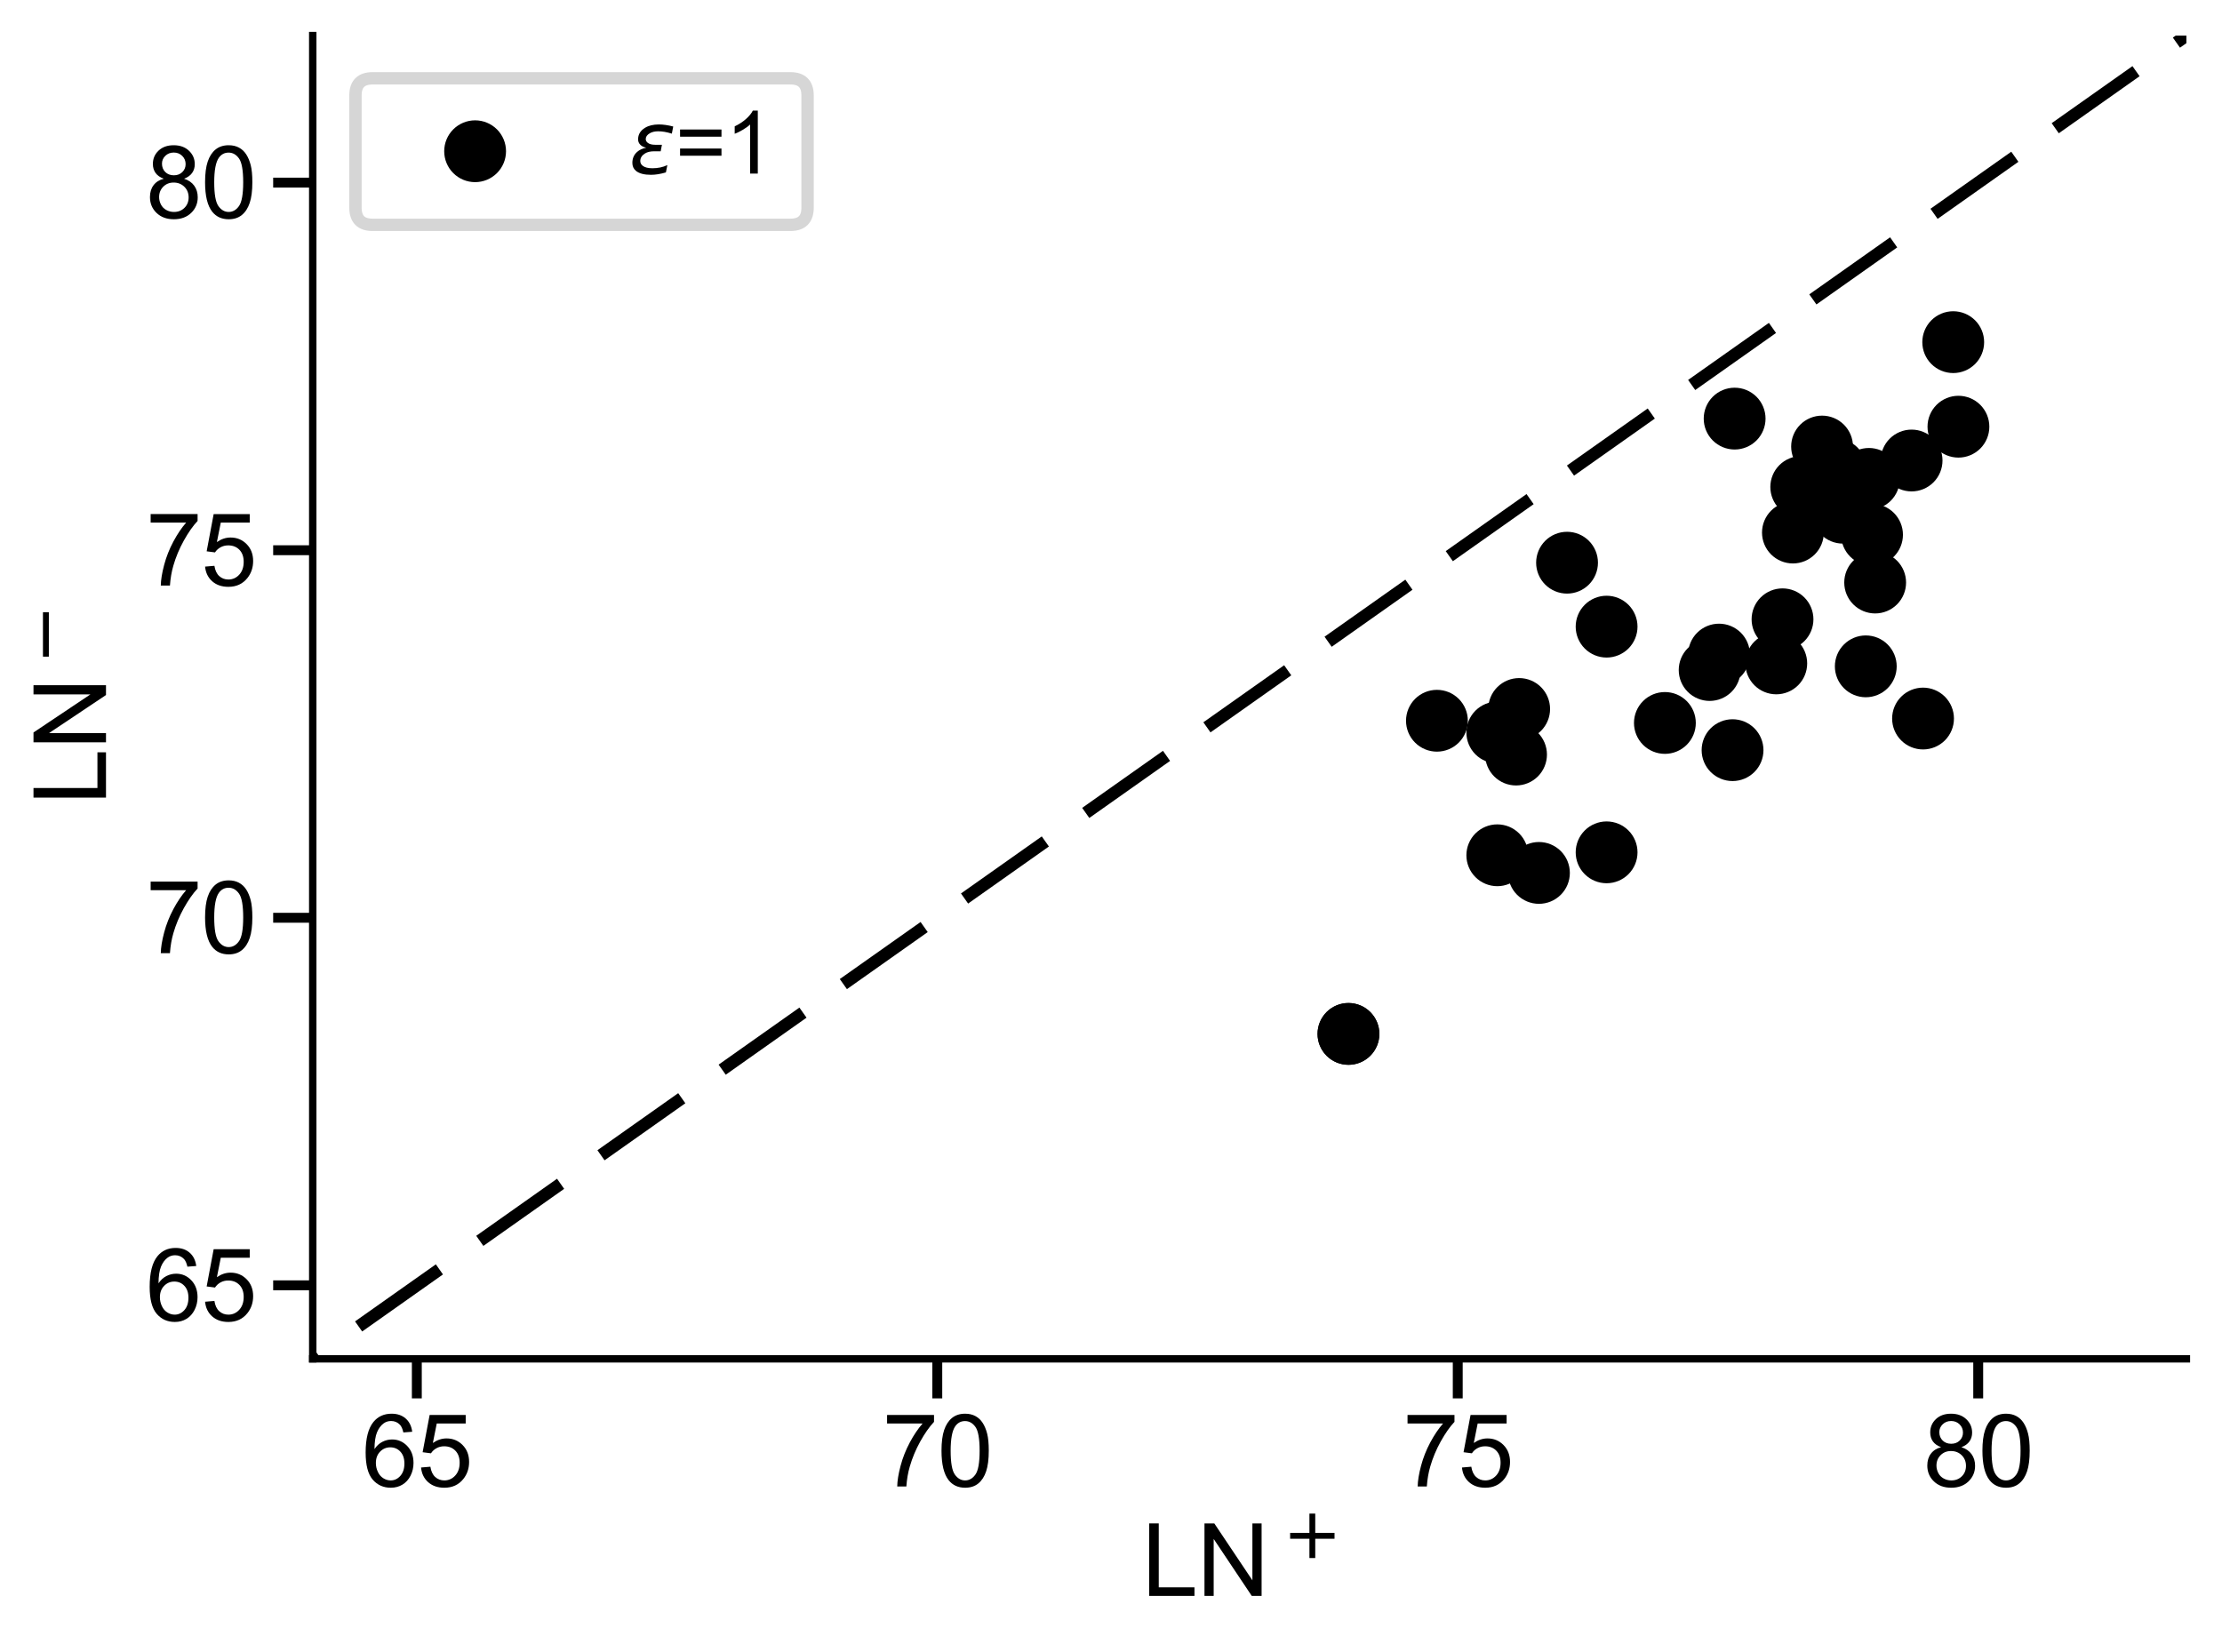 <?xml version="1.0" encoding="utf-8" standalone="no"?>
<!DOCTYPE svg PUBLIC "-//W3C//DTD SVG 1.1//EN"
  "http://www.w3.org/Graphics/SVG/1.1/DTD/svg11.dtd">
<svg xmlns:xlink="http://www.w3.org/1999/xlink" width="449.28pt" height="334.08pt" viewBox="0 0 449.28 334.08" xmlns="http://www.w3.org/2000/svg" version="1.1">
 <defs>
  <style type="text/css">*{stroke-linejoin: round; stroke-linecap: butt}</style>
 </defs>
 <g id="figure_1">
  <g id="patch_1">
   <path d="M 0 334.08 
L 449.28 334.08 
L 449.28 0 
L 0 0 
z
" style="fill: #ffffff"/>
  </g>
  <g id="axes_1">
   <g id="patch_2">
    <path d="M 63.234 274.799 
L 442.08 274.799 
L 442.08 7.2 
L 63.234 7.2 
z
" style="fill: #ffffff"/>
   </g>
   <g id="PathCollection_1">
    <defs>
     <path id="m5d64b013ed" d="M 0 5 
C 1.326 5 2.598 4.473 3.536 3.536 
C 4.473 2.598 5 1.326 5 0 
C 5 -1.326 4.473 -2.598 3.536 -3.536 
C 2.598 -4.473 1.326 -5 0 -5 
C -1.326 -5 -2.598 -4.473 -3.536 -3.536 
C -4.473 -2.598 -5 -1.326 -5 0 
C -5 1.326 -4.473 2.598 -3.536 3.536 
C -2.598 4.473 -1.326 5 0 5 
z
" style="stroke: #000000; stroke-width: 2.5"/>
    </defs>
    <g clip-path="url(#pa6c28b6371)">
     <use xlink:href="#m5d64b013ed" x="394.935" y="69.194" style="stroke: #000000; stroke-width: 2.5"/>
    </g>
   </g>
   <g id="PathCollection_2">
    <g clip-path="url(#pa6c28b6371)">
     <use xlink:href="#m5d64b013ed" x="350.736" y="84.655" style="stroke: #000000; stroke-width: 2.5"/>
    </g>
   </g>
   <g id="PathCollection_3">
    <g clip-path="url(#pa6c28b6371)">
     <use xlink:href="#m5d64b013ed" x="395.987" y="86.29" style="stroke: #000000; stroke-width: 2.5"/>
    </g>
   </g>
   <g id="PathCollection_4">
    <g clip-path="url(#pa6c28b6371)">
     <use xlink:href="#m5d64b013ed" x="368.416" y="90.304" style="stroke: #000000; stroke-width: 2.5"/>
    </g>
   </g>
   <g id="PathCollection_5">
    <g clip-path="url(#pa6c28b6371)">
     <use xlink:href="#m5d64b013ed" x="386.516" y="93.129" style="stroke: #000000; stroke-width: 2.5"/>
    </g>
   </g>
   <g id="PathCollection_6">
    <g clip-path="url(#pa6c28b6371)">
     <use xlink:href="#m5d64b013ed" x="371.152" y="94.913" style="stroke: #000000; stroke-width: 2.5"/>
    </g>
   </g>
   <g id="PathCollection_7">
    <g clip-path="url(#pa6c28b6371)">
     <use xlink:href="#m5d64b013ed" x="377.887" y="96.846" style="stroke: #000000; stroke-width: 2.5"/>
    </g>
   </g>
   <g id="PathCollection_8">
    <g clip-path="url(#pa6c28b6371)">
     <use xlink:href="#m5d64b013ed" x="364.206" y="98.481" style="stroke: #000000; stroke-width: 2.5"/>
    </g>
   </g>
   <g id="PathCollection_9">
    <g clip-path="url(#pa6c28b6371)">
     <use xlink:href="#m5d64b013ed" x="372.625" y="103.684" style="stroke: #000000; stroke-width: 2.5"/>
    </g>
   </g>
   <g id="PathCollection_10">
    <g clip-path="url(#pa6c28b6371)">
     <use xlink:href="#m5d64b013ed" x="362.522" y="107.698" style="stroke: #000000; stroke-width: 2.5"/>
    </g>
   </g>
   <g id="PathCollection_11">
    <g clip-path="url(#pa6c28b6371)">
     <use xlink:href="#m5d64b013ed" x="378.518" y="108.144" style="stroke: #000000; stroke-width: 2.5"/>
    </g>
   </g>
   <g id="PathCollection_12">
    <g clip-path="url(#pa6c28b6371)">
     <use xlink:href="#m5d64b013ed" x="316.85" y="113.794" style="stroke: #000000; stroke-width: 2.5"/>
    </g>
   </g>
   <g id="PathCollection_13">
    <g clip-path="url(#pa6c28b6371)">
     <use xlink:href="#m5d64b013ed" x="379.15" y="117.807" style="stroke: #000000; stroke-width: 2.5"/>
    </g>
   </g>
   <g id="PathCollection_14">
    <g clip-path="url(#pa6c28b6371)">
     <use xlink:href="#m5d64b013ed" x="360.418" y="125.241" style="stroke: #000000; stroke-width: 2.5"/>
    </g>
   </g>
   <g id="PathCollection_15">
    <g clip-path="url(#pa6c28b6371)">
     <use xlink:href="#m5d64b013ed" x="324.848" y="126.727" style="stroke: #000000; stroke-width: 2.5"/>
    </g>
   </g>
   <g id="PathCollection_16">
    <g clip-path="url(#pa6c28b6371)">
     <use xlink:href="#m5d64b013ed" x="347.579" y="132.377" style="stroke: #000000; stroke-width: 2.5"/>
    </g>
   </g>
   <g id="PathCollection_17">
    <g clip-path="url(#pa6c28b6371)">
     <use xlink:href="#m5d64b013ed" x="359.155" y="134.161" style="stroke: #000000; stroke-width: 2.5"/>
    </g>
   </g>
   <g id="PathCollection_18">
    <g clip-path="url(#pa6c28b6371)">
     <use xlink:href="#m5d64b013ed" x="377.255" y="134.755" style="stroke: #000000; stroke-width: 2.5"/>
    </g>
   </g>
   <g id="PathCollection_19">
    <g clip-path="url(#pa6c28b6371)">
     <use xlink:href="#m5d64b013ed" x="345.685" y="135.499" style="stroke: #000000; stroke-width: 2.5"/>
    </g>
   </g>
   <g id="PathCollection_20">
    <g clip-path="url(#pa6c28b6371)">
     <use xlink:href="#m5d64b013ed" x="307.169" y="143.378" style="stroke: #000000; stroke-width: 2.5"/>
    </g>
   </g>
   <g id="PathCollection_21">
    <g clip-path="url(#pa6c28b6371)">
     <use xlink:href="#m5d64b013ed" x="388.831" y="145.311" style="stroke: #000000; stroke-width: 2.5"/>
    </g>
   </g>
   <g id="PathCollection_22">
    <g clip-path="url(#pa6c28b6371)">
     <use xlink:href="#m5d64b013ed" x="290.542" y="145.757" style="stroke: #000000; stroke-width: 2.5"/>
    </g>
   </g>
   <g id="PathCollection_23">
    <g clip-path="url(#pa6c28b6371)">
     <use xlink:href="#m5d64b013ed" x="336.635" y="146.203" style="stroke: #000000; stroke-width: 2.5"/>
    </g>
   </g>
   <g id="PathCollection_24">
    <g clip-path="url(#pa6c28b6371)">
     <use xlink:href="#m5d64b013ed" x="302.749" y="148.135" style="stroke: #000000; stroke-width: 2.5"/>
    </g>
   </g>
   <g id="PathCollection_25">
    <g clip-path="url(#pa6c28b6371)">
     <use xlink:href="#m5d64b013ed" x="350.315" y="151.703" style="stroke: #000000; stroke-width: 2.5"/>
    </g>
   </g>
   <g id="PathCollection_26">
    <g clip-path="url(#pa6c28b6371)">
     <use xlink:href="#m5d64b013ed" x="306.537" y="152.595" style="stroke: #000000; stroke-width: 2.5"/>
    </g>
   </g>
   <g id="PathCollection_27">
    <g clip-path="url(#pa6c28b6371)">
     <use xlink:href="#m5d64b013ed" x="324.848" y="172.368" style="stroke: #000000; stroke-width: 2.5"/>
    </g>
   </g>
   <g id="PathCollection_28">
    <g clip-path="url(#pa6c28b6371)">
     <use xlink:href="#m5d64b013ed" x="302.749" y="172.963" style="stroke: #000000; stroke-width: 2.5"/>
    </g>
   </g>
   <g id="PathCollection_29">
    <g clip-path="url(#pa6c28b6371)">
     <use xlink:href="#m5d64b013ed" x="311.168" y="176.531" style="stroke: #000000; stroke-width: 2.5"/>
    </g>
   </g>
   <g id="PathCollection_30">
    <g clip-path="url(#pa6c28b6371)">
     <use xlink:href="#m5d64b013ed" x="272.652" y="209.088" style="stroke: #000000; stroke-width: 2.5"/>
    </g>
   </g>
   <g id="PathCollection_31">
    <g clip-path="url(#pa6c28b6371)">
     <use xlink:href="#m5d64b013ed" x="272.652" y="209.088" style="stroke: #000000; stroke-width: 2.5"/>
    </g>
   </g>
   <g id="matplotlib.axis_1">
    <g id="xtick_1">
     <g id="line2d_1">
      <defs>
       <path id="m09d9c7f826" d="M 0 0 
L 0 8 
" style="stroke: #000000; stroke-width: 2"/>
      </defs>
      <g>
       <use xlink:href="#m09d9c7f826" x="84.281" y="274.799" style="stroke: #000000; stroke-width: 2"/>
      </g>
     </g>
     <g id="text_1">
      <!-- 65 -->
      <g transform="translate(73.159 300.614)scale(0.2 -0.2)">
       <defs>
        <path id="ArialMT-36" d="M 3184 3459 
L 2625 3416 
Q 2550 3747 2413 3897 
Q 2184 4138 1850 4138 
Q 1581 4138 1378 3988 
Q 1113 3794 959 3422 
Q 806 3050 800 2363 
Q 1003 2672 1297 2822 
Q 1591 2972 1913 2972 
Q 2475 2972 2870 2558 
Q 3266 2144 3266 1488 
Q 3266 1056 3080 686 
Q 2894 316 2569 119 
Q 2244 -78 1831 -78 
Q 1128 -78 684 439 
Q 241 956 241 2144 
Q 241 3472 731 4075 
Q 1159 4600 1884 4600 
Q 2425 4600 2770 4297 
Q 3116 3994 3184 3459 
z
M 888 1484 
Q 888 1194 1011 928 
Q 1134 663 1356 523 
Q 1578 384 1822 384 
Q 2178 384 2434 671 
Q 2691 959 2691 1453 
Q 2691 1928 2437 2201 
Q 2184 2475 1800 2475 
Q 1419 2475 1153 2201 
Q 888 1928 888 1484 
z
" transform="scale(0.016)"/>
        <path id="ArialMT-35" d="M 266 1200 
L 856 1250 
Q 922 819 1161 601 
Q 1400 384 1738 384 
Q 2144 384 2425 690 
Q 2706 997 2706 1503 
Q 2706 1984 2436 2262 
Q 2166 2541 1728 2541 
Q 1456 2541 1237 2417 
Q 1019 2294 894 2097 
L 366 2166 
L 809 4519 
L 3088 4519 
L 3088 3981 
L 1259 3981 
L 1013 2750 
Q 1425 3038 1878 3038 
Q 2478 3038 2890 2622 
Q 3303 2206 3303 1553 
Q 3303 931 2941 478 
Q 2500 -78 1738 -78 
Q 1113 -78 717 272 
Q 322 622 266 1200 
z
" transform="scale(0.016)"/>
       </defs>
       <use xlink:href="#ArialMT-36"/>
       <use xlink:href="#ArialMT-35" x="55.615"/>
      </g>
     </g>
    </g>
    <g id="xtick_2">
     <g id="line2d_2">
      <g>
       <use xlink:href="#m09d9c7f826" x="189.516" y="274.799" style="stroke: #000000; stroke-width: 2"/>
      </g>
     </g>
     <g id="text_2">
      <!-- 70 -->
      <g transform="translate(178.394 300.614)scale(0.2 -0.2)">
       <defs>
        <path id="ArialMT-37" d="M 303 3981 
L 303 4522 
L 3269 4522 
L 3269 4084 
Q 2831 3619 2401 2847 
Q 1972 2075 1738 1259 
Q 1569 684 1522 0 
L 944 0 
Q 953 541 1156 1306 
Q 1359 2072 1739 2783 
Q 2119 3494 2547 3981 
L 303 3981 
z
" transform="scale(0.016)"/>
        <path id="ArialMT-30" d="M 266 2259 
Q 266 3072 433 3567 
Q 600 4063 929 4331 
Q 1259 4600 1759 4600 
Q 2128 4600 2406 4451 
Q 2684 4303 2865 4023 
Q 3047 3744 3150 3342 
Q 3253 2941 3253 2259 
Q 3253 1453 3087 958 
Q 2922 463 2592 192 
Q 2263 -78 1759 -78 
Q 1097 -78 719 397 
Q 266 969 266 2259 
z
M 844 2259 
Q 844 1131 1108 757 
Q 1372 384 1759 384 
Q 2147 384 2411 759 
Q 2675 1134 2675 2259 
Q 2675 3391 2411 3762 
Q 2147 4134 1753 4134 
Q 1366 4134 1134 3806 
Q 844 3388 844 2259 
z
" transform="scale(0.016)"/>
       </defs>
       <use xlink:href="#ArialMT-37"/>
       <use xlink:href="#ArialMT-30" x="55.615"/>
      </g>
     </g>
    </g>
    <g id="xtick_3">
     <g id="line2d_3">
      <g>
       <use xlink:href="#m09d9c7f826" x="294.751" y="274.799" style="stroke: #000000; stroke-width: 2"/>
      </g>
     </g>
     <g id="text_3">
      <!-- 75 -->
      <g transform="translate(283.629 300.614)scale(0.2 -0.2)">
       <use xlink:href="#ArialMT-37"/>
       <use xlink:href="#ArialMT-35" x="55.615"/>
      </g>
     </g>
    </g>
    <g id="xtick_4">
     <g id="line2d_4">
      <g>
       <use xlink:href="#m09d9c7f826" x="399.986" y="274.799" style="stroke: #000000; stroke-width: 2"/>
      </g>
     </g>
     <g id="text_4">
      <!-- 80 -->
      <g transform="translate(388.864 300.614)scale(0.2 -0.2)">
       <defs>
        <path id="ArialMT-38" d="M 1131 2484 
Q 781 2613 612 2850 
Q 444 3088 444 3419 
Q 444 3919 803 4259 
Q 1163 4600 1759 4600 
Q 2359 4600 2725 4251 
Q 3091 3903 3091 3403 
Q 3091 3084 2923 2848 
Q 2756 2613 2416 2484 
Q 2838 2347 3058 2040 
Q 3278 1734 3278 1309 
Q 3278 722 2862 322 
Q 2447 -78 1769 -78 
Q 1091 -78 675 323 
Q 259 725 259 1325 
Q 259 1772 486 2073 
Q 713 2375 1131 2484 
z
M 1019 3438 
Q 1019 3113 1228 2906 
Q 1438 2700 1772 2700 
Q 2097 2700 2305 2904 
Q 2513 3109 2513 3406 
Q 2513 3716 2298 3927 
Q 2084 4138 1766 4138 
Q 1444 4138 1231 3931 
Q 1019 3725 1019 3438 
z
M 838 1322 
Q 838 1081 952 856 
Q 1066 631 1291 507 
Q 1516 384 1775 384 
Q 2178 384 2440 643 
Q 2703 903 2703 1303 
Q 2703 1709 2433 1975 
Q 2163 2241 1756 2241 
Q 1359 2241 1098 1978 
Q 838 1716 838 1322 
z
" transform="scale(0.016)"/>
       </defs>
       <use xlink:href="#ArialMT-38"/>
       <use xlink:href="#ArialMT-30" x="55.615"/>
      </g>
     </g>
    </g>
    <g id="text_5">
     <!-- LN$^+$ -->
     <g transform="translate(230.857 322.905)scale(0.2 -0.2)">
      <defs>
       <path id="ArialMT-4c" d="M 469 0 
L 469 4581 
L 1075 4581 
L 1075 541 
L 3331 541 
L 3331 0 
L 469 0 
z
" transform="scale(0.016)"/>
       <path id="ArialMT-4e" d="M 488 0 
L 488 4581 
L 1109 4581 
L 3516 984 
L 3516 4581 
L 4097 4581 
L 4097 0 
L 3475 0 
L 1069 3600 
L 1069 0 
L 488 0 
z
" transform="scale(0.016)"/>
       <path id="DejaVuSans-2b" d="M 2944 4013 
L 2944 2272 
L 4684 2272 
L 4684 1741 
L 2944 1741 
L 2944 0 
L 2419 0 
L 2419 1741 
L 678 1741 
L 678 2272 
L 2419 2272 
L 2419 4013 
L 2944 4013 
z
" transform="scale(0.016)"/>
      </defs>
      <use xlink:href="#ArialMT-4c" transform="translate(0 0.827)"/>
      <use xlink:href="#ArialMT-4e" transform="translate(55.615 0.827)"/>
      <use xlink:href="#DejaVuSans-2b" transform="translate(142.427 39.108)scale(0.7)"/>
     </g>
    </g>
   </g>
   <g id="matplotlib.axis_2">
    <g id="ytick_1">
     <g id="line2d_5">
      <defs>
       <path id="m9de2f80d7c" d="M 0 0 
L -8 0 
" style="stroke: #000000; stroke-width: 2"/>
      </defs>
      <g>
       <use xlink:href="#m9de2f80d7c" x="63.234" y="259.932" style="stroke: #000000; stroke-width: 2"/>
      </g>
     </g>
     <g id="text_6">
      <!-- 65 -->
      <g transform="translate(29.491 267.09)scale(0.2 -0.2)">
       <use xlink:href="#ArialMT-36"/>
       <use xlink:href="#ArialMT-35" x="55.615"/>
      </g>
     </g>
    </g>
    <g id="ytick_2">
     <g id="line2d_6">
      <g>
       <use xlink:href="#m9de2f80d7c" x="63.234" y="185.599" style="stroke: #000000; stroke-width: 2"/>
      </g>
     </g>
     <g id="text_7">
      <!-- 70 -->
      <g transform="translate(29.491 192.757)scale(0.2 -0.2)">
       <use xlink:href="#ArialMT-37"/>
       <use xlink:href="#ArialMT-30" x="55.615"/>
      </g>
     </g>
    </g>
    <g id="ytick_3">
     <g id="line2d_7">
      <g>
       <use xlink:href="#m9de2f80d7c" x="63.234" y="111.266" style="stroke: #000000; stroke-width: 2"/>
      </g>
     </g>
     <g id="text_8">
      <!-- 75 -->
      <g transform="translate(29.491 118.424)scale(0.2 -0.2)">
       <use xlink:href="#ArialMT-37"/>
       <use xlink:href="#ArialMT-35" x="55.615"/>
      </g>
     </g>
    </g>
    <g id="ytick_4">
     <g id="line2d_8">
      <g>
       <use xlink:href="#m9de2f80d7c" x="63.234" y="36.933" style="stroke: #000000; stroke-width: 2"/>
      </g>
     </g>
     <g id="text_9">
      <!-- 80 -->
      <g transform="translate(29.491 44.091)scale(0.2 -0.2)">
       <use xlink:href="#ArialMT-38"/>
       <use xlink:href="#ArialMT-30" x="55.615"/>
      </g>
     </g>
    </g>
    <g id="text_10">
     <!-- LN$^-$ -->
     <g transform="translate(21.516 162.799)rotate(-90)scale(0.2 -0.2)">
      <defs>
       <path id="DejaVuSans-2212" d="M 678 2272 
L 4684 2272 
L 4684 1741 
L 678 1741 
L 678 2272 
z
" transform="scale(0.016)"/>
      </defs>
      <use xlink:href="#ArialMT-4c" transform="translate(0 0.422)"/>
      <use xlink:href="#ArialMT-4e" transform="translate(55.615 0.422)"/>
      <use xlink:href="#DejaVuSans-2212" transform="translate(142.427 38.703)scale(0.7)"/>
     </g>
    </g>
   </g>
   <g id="line2d_9">
    <path d="M -1 320.171 
L 0.093 319.399 
L 21.14 304.532 
L 42.187 289.665 
L 63.234 274.799 
L 84.281 259.932 
L 105.328 245.066 
L 126.375 230.199 
L 147.422 215.332 
L 168.469 200.466 
L 189.516 185.599 
L 210.563 170.733 
L 231.61 155.866 
L 252.657 140.999 
L 273.704 126.133 
L 294.751 111.266 
L 315.798 96.4 
L 336.845 81.533 
L 357.892 66.666 
L 378.939 51.8 
L 399.986 36.933 
L 421.033 22.067 
L 442.08 7.2 
L 450.28 1.408 
" clip-path="url(#pa6c28b6371)" style="fill: none; stroke-dasharray: 20,10; stroke-dashoffset: 0; stroke: #000000; stroke-width: 2.5"/>
   </g>
   <g id="patch_3">
    <path d="M 63.234 274.799 
L 63.234 7.2 
" style="fill: none; stroke: #000000; stroke-width: 1.5; stroke-linejoin: miter; stroke-linecap: square"/>
   </g>
   <g id="patch_4">
    <path d="M 63.234 274.799 
L 442.08 274.799 
" style="fill: none; stroke: #000000; stroke-width: 1.5; stroke-linejoin: miter; stroke-linecap: square"/>
   </g>
   <g id="legend_1">
    <g id="patch_5">
     <path d="M 75.33 45.467 
L 159.83 45.467 
Q 163.286 45.467 163.286 42.011 
L 163.286 19.296 
Q 163.286 15.84 159.83 15.84 
L 75.33 15.84 
Q 71.874 15.84 71.874 19.296 
L 71.874 42.011 
Q 71.874 45.467 75.33 45.467 
z
" style="fill: #ffffff; opacity: 0.8; stroke: #cccccc; stroke-width: 2.5; stroke-linejoin: miter"/>
    </g>
    <g id="PathCollection_32">
     <g>
      <use xlink:href="#m5d64b013ed" x="96.066" y="30.585" style="stroke: #000000; stroke-width: 2.5"/>
     </g>
    </g>
    <g id="text_11">
     <!-- $\epsilon$=1 -->
     <g transform="translate(127.17 35.121)scale(0.173 -0.173)">
      <defs>
       <path id="DejaVuSans-Oblique-3b5" d="M 1263 1888 
Q 925 1963 778 2166 
Q 669 2309 669 2503 
Q 669 3034 1175 3344 
Q 1575 3588 2188 3588 
Q 2425 3588 2684 3550 
Q 2944 3513 3234 3438 
L 3134 2916 
Q 2847 3006 2606 3047 
Q 2359 3088 2138 3088 
Q 1766 3088 1522 2944 
Q 1228 2772 1228 2522 
Q 1228 2356 1381 2241 
Q 1563 2103 1925 2103 
L 2409 2103 
L 2319 1628 
L 1856 1628 
Q 1425 1628 1172 1469 
Q 828 1253 828 916 
Q 828 703 1013 563 
Q 1244 388 1716 388 
Q 2006 388 2284 444 
Q 2563 503 2806 619 
L 2700 84 
Q 2403 -3 2131 -47 
Q 1859 -91 1609 -91 
Q 866 -91 516 194 
Q 250 413 250 781 
Q 250 1278 600 1584 
Q 859 1813 1263 1888 
z
" transform="scale(0.016)"/>
       <path id="ArialMT-3d" d="M 3381 2694 
L 356 2694 
L 356 3219 
L 3381 3219 
L 3381 2694 
z
M 3381 1303 
L 356 1303 
L 356 1828 
L 3381 1828 
L 3381 1303 
z
" transform="scale(0.016)"/>
       <path id="ArialMT-31" d="M 2384 0 
L 1822 0 
L 1822 3584 
Q 1619 3391 1289 3197 
Q 959 3003 697 2906 
L 697 3450 
Q 1169 3672 1522 3987 
Q 1875 4303 2022 4600 
L 2384 4600 
L 2384 0 
z
" transform="scale(0.016)"/>
      </defs>
      <use xlink:href="#DejaVuSans-Oblique-3b5" transform="translate(0 0.125)"/>
      <use xlink:href="#ArialMT-3d" transform="translate(54.053 0.125)"/>
      <use xlink:href="#ArialMT-31" transform="translate(112.451 0.125)"/>
     </g>
    </g>
   </g>
  </g>
 </g>
 <defs>
  <clipPath id="pa6c28b6371">
   <rect x="63.234" y="7.2" width="378.846" height="267.599"/>
  </clipPath>
 </defs>
</svg>
